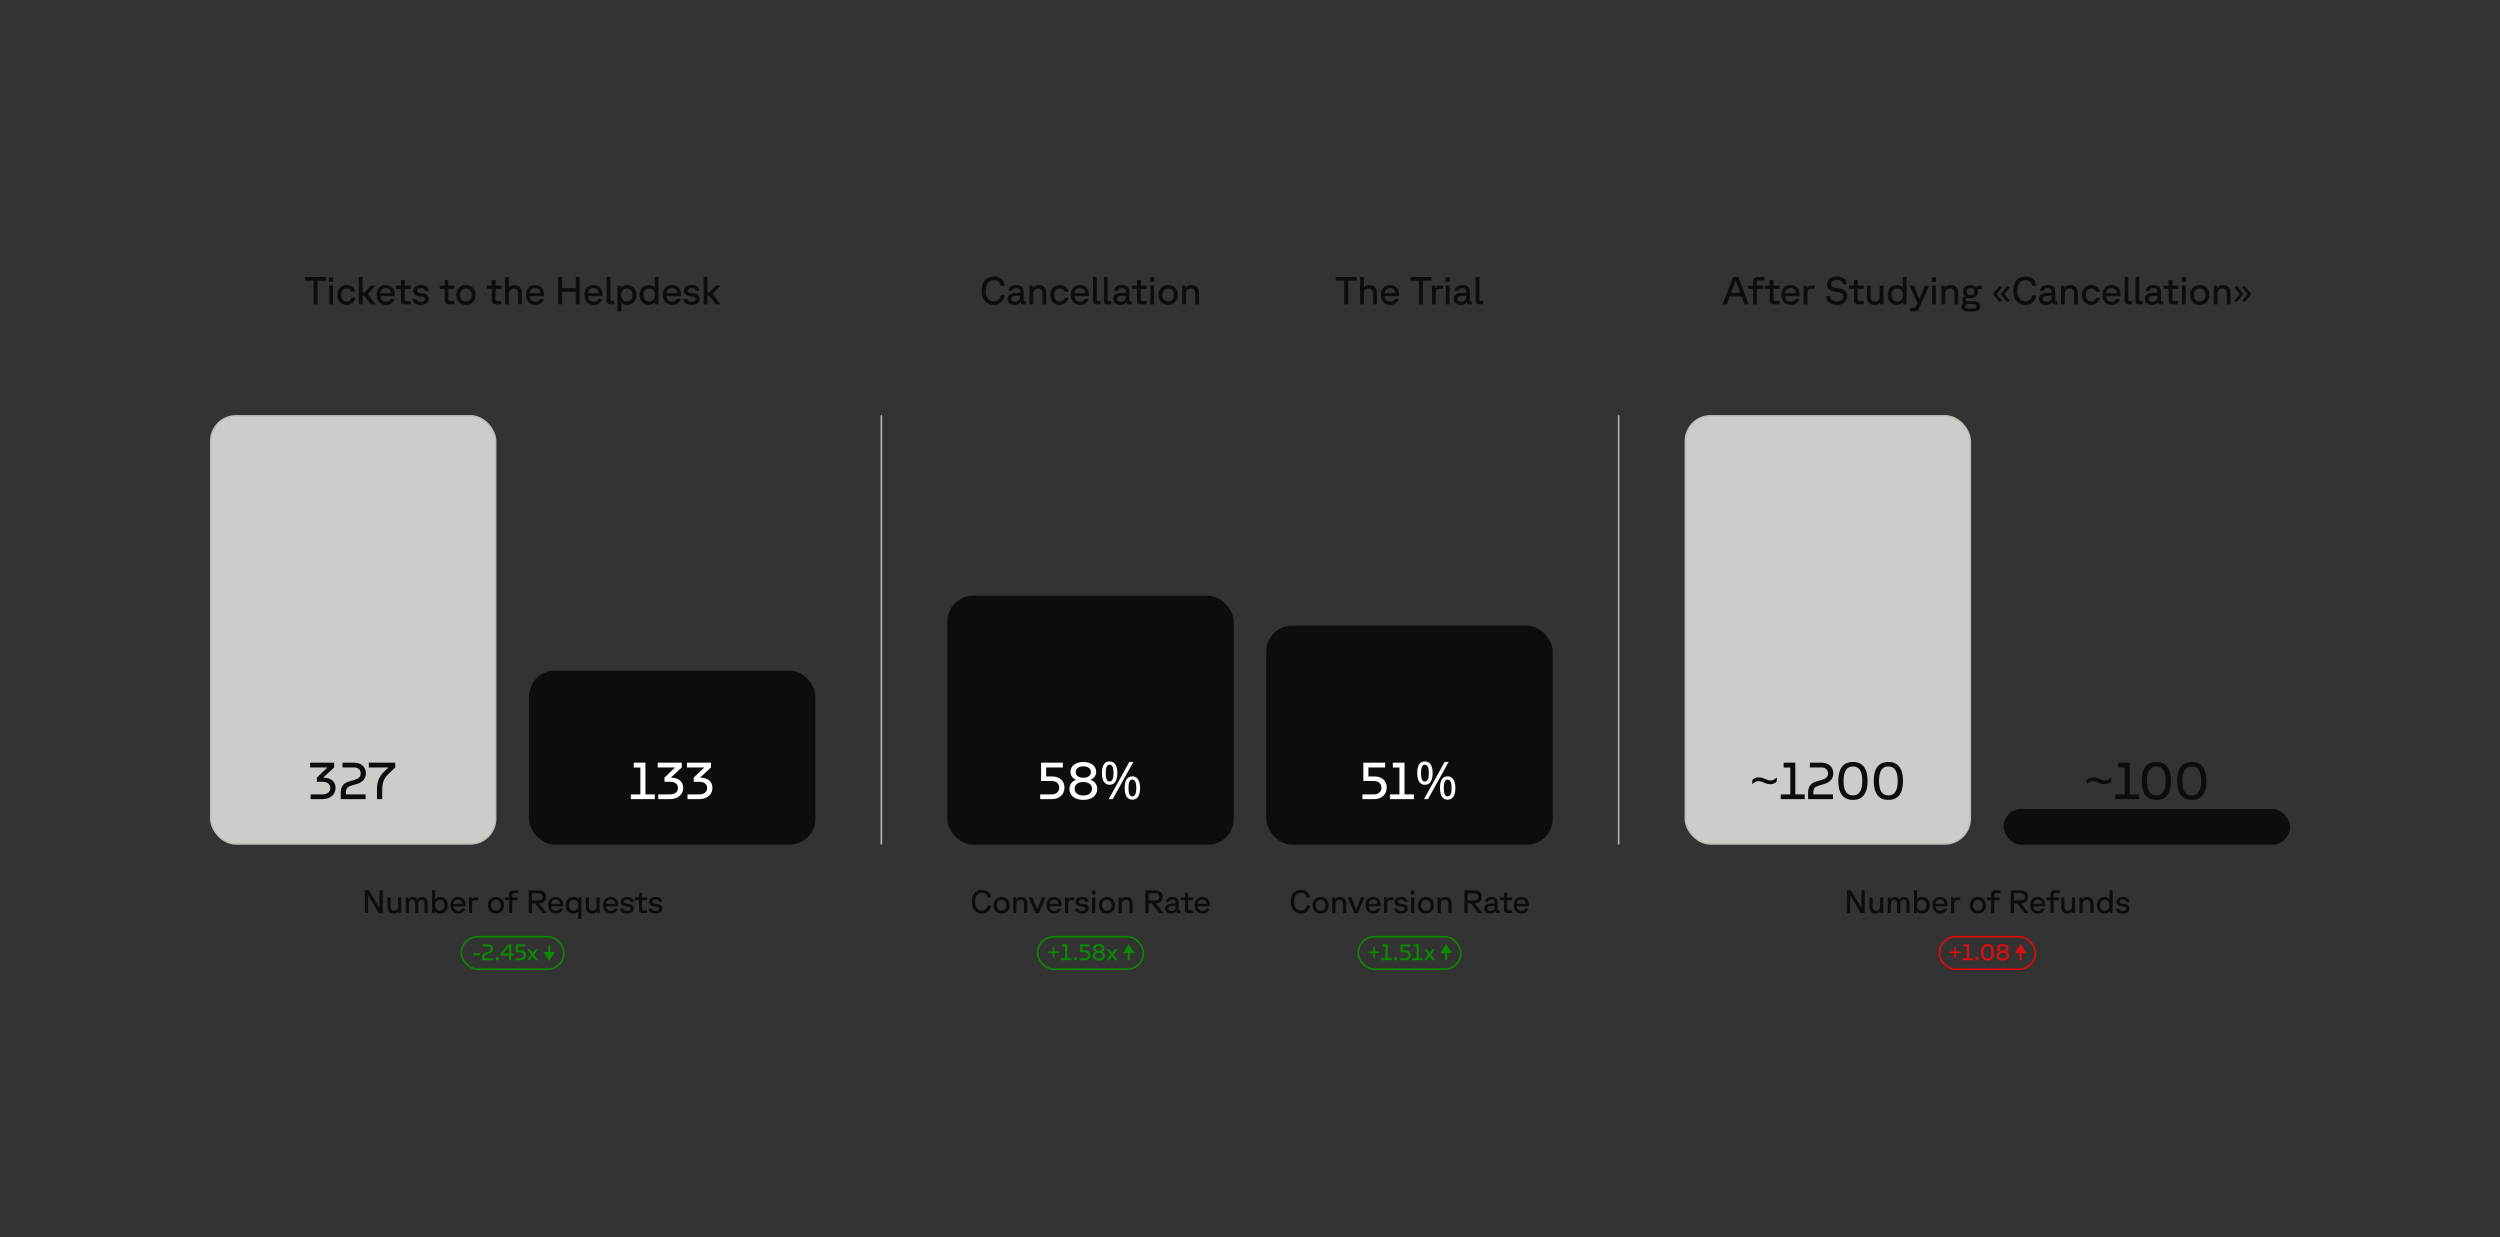 <svg width="1536" height="760" viewBox="0 0 1536 760" fill="none" xmlns="http://www.w3.org/2000/svg">
<rect x="0" y="0" width="1536" height="760" fill="#333333" stroke="none"/>
<g clip-path="url(#clip0_4638_121882)">
<path d="M192.688 187V172.456H187.408V170.2H200.368V172.456H195.088V187H192.688ZM202.272 187V175.456H204.6V187H202.272ZM202.128 173.128V170.368H204.72V173.128H202.128ZM212.928 187.336C209.472 187.336 207.24 184.768 207.24 181.264C207.24 177.664 209.592 175.12 213.072 175.12C216 175.12 217.992 176.824 218.256 179.248H215.88C215.664 178.168 214.704 177.232 213.048 177.232C210.984 177.232 209.64 178.792 209.64 181.216C209.64 183.688 211.008 185.224 213 185.224C214.56 185.224 215.688 184.312 215.928 182.968H218.304C217.992 185.272 216.072 187.336 212.928 187.336ZM227.936 187L224 181.816H222.776V187H220.448V170.2H222.776V179.656H224L227.888 175.456H230.744L226.04 180.688L230.744 187H227.936ZM237.129 187.336C233.673 187.336 231.369 184.912 231.369 181.168C231.369 177.448 233.673 175.12 236.961 175.12C240.393 175.12 242.505 177.352 242.505 180.88C242.505 181.192 242.481 181.504 242.433 181.984H233.673C233.769 184.096 235.065 185.368 237.129 185.368C238.497 185.368 239.457 184.744 239.913 183.712H242.289C241.569 185.944 239.793 187.336 237.129 187.336ZM233.673 180.16H240.153V180.04C240.153 178.264 239.001 176.992 236.961 176.992C235.017 176.992 233.769 178.288 233.673 180.16ZM249.176 187C247.184 187 246.32 186.208 246.32 184.216V177.496H243.296V175.456H246.32V172H248.648V175.456H252.272V177.496H248.648V183.76C248.648 184.6 248.984 184.96 249.872 184.96H252.272V187H249.176ZM258.564 187.336C255.444 187.336 253.596 186.088 253.476 183.712H255.876C255.996 184.864 256.932 185.44 258.612 185.44C260.148 185.44 261.084 184.792 261.084 183.736C261.084 182.872 260.436 182.368 259.236 182.248L257.388 182.056C255.228 181.84 253.86 180.64 253.86 178.72C253.86 176.512 255.708 175.12 258.54 175.12C261.42 175.12 263.196 176.32 263.34 178.672H261.012C260.94 177.568 260.028 177.016 258.516 177.016C257.076 177.016 256.164 177.616 256.164 178.6C256.164 179.44 256.788 179.896 258.132 180.064L260.004 180.28C262.188 180.52 263.436 181.744 263.436 183.64C263.436 185.896 261.54 187.336 258.564 187.336ZM276.042 187C274.05 187 273.186 186.208 273.186 184.216V177.496H270.162V175.456H273.186V172H275.514V175.456H279.138V177.496H275.514V183.76C275.514 184.6 275.85 184.96 276.738 184.96H279.138V187H276.042ZM286.254 187.336C282.75 187.336 280.302 184.888 280.302 181.216C280.302 177.568 282.75 175.12 286.254 175.12C289.782 175.12 292.206 177.568 292.206 181.216C292.206 184.888 289.782 187.336 286.254 187.336ZM282.702 181.216C282.702 183.616 284.142 185.224 286.254 185.224C288.39 185.224 289.806 183.616 289.806 181.216C289.806 178.84 288.39 177.232 286.254 177.232C284.142 177.232 282.702 178.84 282.702 181.216ZM304.994 187C303.002 187 302.138 186.208 302.138 184.216V177.496H299.114V175.456H302.138V172H304.466V175.456H308.09V177.496H304.466V183.76C304.466 184.6 304.802 184.96 305.69 184.96H308.09V187H304.994ZM310.327 187V170.2H312.655V176.584C313.423 175.6 314.647 175.12 316.039 175.12C318.871 175.12 320.647 176.848 320.647 180.04V187H318.319V180.256C318.319 178.192 317.311 177.232 315.607 177.232C313.831 177.232 312.655 178.456 312.655 180.328V187H310.327ZM328.883 187.336C325.427 187.336 323.123 184.912 323.123 181.168C323.123 177.448 325.427 175.12 328.715 175.12C332.147 175.12 334.259 177.352 334.259 180.88C334.259 181.192 334.235 181.504 334.187 181.984H325.427C325.523 184.096 326.819 185.368 328.883 185.368C330.251 185.368 331.211 184.744 331.667 183.712H334.043C333.323 185.944 331.547 187.336 328.883 187.336ZM325.427 180.16H331.907V180.04C331.907 178.264 330.755 176.992 328.715 176.992C326.771 176.992 325.523 178.288 325.427 180.16ZM353.765 187V179.296H345.389V187H342.989V170.2H345.389V177.04H353.765V170.2H356.165V187H353.765ZM364.773 187.336C361.317 187.336 359.013 184.912 359.013 181.168C359.013 177.448 361.317 175.12 364.605 175.12C368.037 175.12 370.149 177.352 370.149 180.88C370.149 181.192 370.125 181.504 370.077 181.984H361.317C361.413 184.096 362.709 185.368 364.773 185.368C366.141 185.368 367.101 184.744 367.557 183.712H369.933C369.213 185.944 367.437 187.336 364.773 187.336ZM361.317 180.16H367.797V180.04C367.797 178.264 366.645 176.992 364.605 176.992C362.661 176.992 361.413 178.288 361.317 180.16ZM375.018 187C373.386 187 372.69 186.376 372.69 184.816V170.2H375.018V184.096C375.018 184.696 375.234 184.96 375.834 184.96H377.298V187H375.018ZM379.411 191.32V175.456H381.475V177.088C382.219 175.84 383.683 175.12 385.483 175.12C388.771 175.12 391.027 177.568 391.027 181.216C391.027 184.888 388.771 187.336 385.483 187.336C383.827 187.336 382.483 186.712 381.739 185.584V191.32H379.411ZM381.691 181.216C381.691 183.616 383.059 185.224 385.147 185.224C387.235 185.224 388.627 183.616 388.627 181.216C388.627 178.84 387.235 177.232 385.147 177.232C383.059 177.232 381.691 178.84 381.691 181.216ZM398.501 187.336C395.213 187.336 392.957 184.888 392.957 181.216C392.957 177.568 395.213 175.12 398.501 175.12C400.181 175.12 401.549 175.744 402.269 176.872V170.2H404.573V187H402.509V185.392C401.741 186.616 400.301 187.336 398.501 187.336ZM395.357 181.216C395.357 183.616 396.773 185.224 398.861 185.224C400.949 185.224 402.317 183.616 402.317 181.216C402.317 178.84 400.949 177.232 398.861 177.232C396.773 177.232 395.357 178.84 395.357 181.216ZM412.985 187.336C409.529 187.336 407.225 184.912 407.225 181.168C407.225 177.448 409.529 175.12 412.817 175.12C416.249 175.12 418.361 177.352 418.361 180.88C418.361 181.192 418.337 181.504 418.289 181.984H409.529C409.625 184.096 410.921 185.368 412.985 185.368C414.353 185.368 415.313 184.744 415.769 183.712H418.145C417.425 185.944 415.649 187.336 412.985 187.336ZM409.529 180.16H416.009V180.04C416.009 178.264 414.857 176.992 412.817 176.992C410.873 176.992 409.625 178.288 409.529 180.16ZM424.933 187.336C421.813 187.336 419.965 186.088 419.845 183.712H422.245C422.365 184.864 423.301 185.44 424.981 185.44C426.517 185.44 427.453 184.792 427.453 183.736C427.453 182.872 426.805 182.368 425.605 182.248L423.757 182.056C421.597 181.84 420.229 180.64 420.229 178.72C420.229 176.512 422.077 175.12 424.909 175.12C427.789 175.12 429.565 176.32 429.709 178.672H427.381C427.309 177.568 426.397 177.016 424.885 177.016C423.445 177.016 422.533 177.616 422.533 178.6C422.533 179.44 423.157 179.896 424.501 180.064L426.373 180.28C428.557 180.52 429.805 181.744 429.805 183.64C429.805 185.896 427.909 187.336 424.933 187.336ZM439.822 187L435.886 181.816H434.662V187H432.334V170.2H434.662V179.656H435.886L439.774 175.456H442.63L437.926 180.688L442.63 187H439.822Z" fill="#0D0D0D"/>
<path d="M610.65 187.336C606.186 187.336 603.114 184.408 603.114 178.624C603.114 172.84 606.066 169.864 610.698 169.864C614.346 169.864 616.842 171.976 617.346 175.576H614.826C614.466 173.368 612.81 172.096 610.698 172.096C607.626 172.096 605.586 174.088 605.586 178.576C605.586 183.016 607.722 185.104 610.65 185.104C612.978 185.104 614.442 183.544 614.826 181.384H617.322C616.746 184.864 614.442 187.336 610.65 187.336ZM623.331 187.336C620.667 187.336 618.987 185.944 618.987 183.736C618.987 181.672 620.379 180.184 623.211 180.016L626.715 179.824V179.176C626.715 177.664 625.971 177.04 624.387 177.04C622.851 177.04 622.083 177.448 621.891 178.672H619.563C619.827 176.296 621.459 175.12 624.555 175.12C627.315 175.12 628.923 176.512 628.923 179.056V184.696C628.923 184.96 629.043 185.08 629.307 185.08H630.291V187H628.419C627.627 187 627.171 186.568 627.171 185.8V185.464C626.499 186.64 625.131 187.336 623.331 187.336ZM621.315 183.664C621.315 184.72 622.179 185.416 623.595 185.416C625.467 185.416 626.715 184.336 626.715 182.368V181.624L623.499 181.864C622.011 181.96 621.315 182.728 621.315 183.664ZM632.505 187V175.456H634.569V176.968C635.265 175.72 636.657 175.12 638.217 175.12C641.049 175.12 642.825 176.848 642.825 180.04V187H640.497V180.256C640.497 178.192 639.489 177.232 637.785 177.232C636.009 177.232 634.833 178.456 634.833 180.328V187H632.505ZM650.989 187.336C647.533 187.336 645.301 184.768 645.301 181.264C645.301 177.664 647.653 175.12 651.133 175.12C654.061 175.12 656.053 176.824 656.317 179.248H653.941C653.725 178.168 652.765 177.232 651.109 177.232C649.045 177.232 647.701 178.792 647.701 181.216C647.701 183.688 649.069 185.224 651.061 185.224C652.621 185.224 653.749 184.312 653.989 182.968H656.365C656.053 185.272 654.133 187.336 650.989 187.336ZM663.641 187.336C660.185 187.336 657.881 184.912 657.881 181.168C657.881 177.448 660.185 175.12 663.473 175.12C666.905 175.12 669.017 177.352 669.017 180.88C669.017 181.192 668.993 181.504 668.945 181.984H660.185C660.281 184.096 661.577 185.368 663.641 185.368C665.009 185.368 665.969 184.744 666.425 183.712H668.801C668.081 185.944 666.305 187.336 663.641 187.336ZM660.185 180.16H666.665V180.04C666.665 178.264 665.513 176.992 663.473 176.992C661.529 176.992 660.281 178.288 660.185 180.16ZM673.886 187C672.254 187 671.558 186.376 671.558 184.816V170.2H673.886V184.096C673.886 184.696 674.102 184.96 674.702 184.96H676.166V187H673.886ZM680.537 187C678.905 187 678.209 186.376 678.209 184.816V170.2H680.537V184.096C680.537 184.696 680.753 184.96 681.353 184.96H682.817V187H680.537ZM688.313 187.336C685.649 187.336 683.969 185.944 683.969 183.736C683.969 181.672 685.361 180.184 688.193 180.016L691.697 179.824V179.176C691.697 177.664 690.953 177.04 689.369 177.04C687.833 177.04 687.065 177.448 686.873 178.672H684.545C684.809 176.296 686.441 175.12 689.537 175.12C692.297 175.12 693.905 176.512 693.905 179.056V184.696C693.905 184.96 694.025 185.08 694.289 185.08H695.273V187H693.401C692.609 187 692.153 186.568 692.153 185.8V185.464C691.481 186.64 690.113 187.336 688.313 187.336ZM686.297 183.664C686.297 184.72 687.161 185.416 688.577 185.416C690.449 185.416 691.697 184.336 691.697 182.368V181.624L688.481 181.864C686.993 181.96 686.297 182.728 686.297 183.664ZM701.452 187C699.46 187 698.596 186.208 698.596 184.216V177.496H695.572V175.456H698.596V172H700.924V175.456H704.548V177.496H700.924V183.76C700.924 184.6 701.26 184.96 702.148 184.96H704.548V187H701.452ZM706.786 187V175.456H709.114V187H706.786ZM706.642 173.128V170.368H709.234V173.128H706.642ZM717.706 187.336C714.202 187.336 711.754 184.888 711.754 181.216C711.754 177.568 714.202 175.12 717.706 175.12C721.234 175.12 723.658 177.568 723.658 181.216C723.658 184.888 721.234 187.336 717.706 187.336ZM714.154 181.216C714.154 183.616 715.594 185.224 717.706 185.224C719.842 185.224 721.258 183.616 721.258 181.216C721.258 178.84 719.842 177.232 717.706 177.232C715.594 177.232 714.154 178.84 714.154 181.216ZM726.322 187V175.456H728.386V176.968C729.082 175.72 730.474 175.12 732.034 175.12C734.866 175.12 736.642 176.848 736.642 180.04V187H734.314V180.256C734.314 178.192 733.306 177.232 731.602 177.232C729.826 177.232 728.65 178.456 728.65 180.328V187H726.322Z" fill="#0D0D0D"/>
<path d="M825.926 187V172.456H820.646V170.2H833.606V172.456H828.326V187H825.926ZM835.627 187V170.2H837.955V176.584C838.723 175.6 839.947 175.12 841.339 175.12C844.171 175.12 845.947 176.848 845.947 180.04V187H843.619V180.256C843.619 178.192 842.611 177.232 840.907 177.232C839.131 177.232 837.955 178.456 837.955 180.328V187H835.627ZM854.183 187.336C850.727 187.336 848.423 184.912 848.423 181.168C848.423 177.448 850.727 175.12 854.015 175.12C857.447 175.12 859.559 177.352 859.559 180.88C859.559 181.192 859.535 181.504 859.487 181.984H850.727C850.823 184.096 852.119 185.368 854.183 185.368C855.551 185.368 856.511 184.744 856.967 183.712H859.343C858.623 185.944 856.847 187.336 854.183 187.336ZM850.727 180.16H857.207V180.04C857.207 178.264 856.055 176.992 854.015 176.992C852.071 176.992 850.823 178.288 850.727 180.16ZM871.841 187V172.456H866.561V170.2H879.521V172.456H874.241V187H871.841ZM879.784 187V175.456H881.848V177.328C882.136 176.176 883 175.456 884.368 175.456H886.576V177.496H884.152C882.712 177.496 882.112 178.312 882.112 179.872V187H879.784ZM888.31 187V175.456H890.638V187H888.31ZM888.166 173.128V170.368H890.758V173.128H888.166ZM897.476 187.336C894.812 187.336 893.132 185.944 893.132 183.736C893.132 181.672 894.524 180.184 897.356 180.016L900.86 179.824V179.176C900.86 177.664 900.116 177.04 898.532 177.04C896.996 177.04 896.228 177.448 896.036 178.672H893.708C893.972 176.296 895.604 175.12 898.7 175.12C901.46 175.12 903.068 176.512 903.068 179.056V184.696C903.068 184.96 903.188 185.08 903.452 185.08H904.436V187H902.564C901.772 187 901.316 186.568 901.316 185.8V185.464C900.644 186.64 899.276 187.336 897.476 187.336ZM895.46 183.664C895.46 184.72 896.324 185.416 897.74 185.416C899.612 185.416 900.86 184.336 900.86 182.368V181.624L897.644 181.864C896.156 181.96 895.46 182.728 895.46 183.664ZM908.978 187C907.346 187 906.65 186.376 906.65 184.816V170.2H908.978V184.096C908.978 184.696 909.194 184.96 909.794 184.96H911.258V187H908.978Z" fill="#0D0D0D"/>
<path d="M1058.37 187L1064.78 170.2H1068.02L1074.43 187H1071.79L1069.99 182.104H1062.79L1060.99 187H1058.37ZM1063.58 179.92H1069.2L1066.39 172.288L1063.58 179.92ZM1077.09 173.344C1077.09 171.328 1078.27 170.2 1080.26 170.2H1084V172.24H1080.74C1079.9 172.24 1079.4 172.672 1079.4 173.584V175.456H1083.28V177.496H1079.4V187H1077.09V177.496H1074.04V175.456H1077.09V173.344ZM1090.18 187C1088.19 187 1087.33 186.208 1087.33 184.216V177.496H1084.3V175.456H1087.33V172H1089.65V175.456H1093.28V177.496H1089.65V183.76C1089.65 184.6 1089.99 184.96 1090.88 184.96H1093.28V187H1090.18ZM1100.25 187.336C1096.79 187.336 1094.49 184.912 1094.49 181.168C1094.49 177.448 1096.79 175.12 1100.08 175.12C1103.51 175.12 1105.63 177.352 1105.63 180.88C1105.63 181.192 1105.6 181.504 1105.55 181.984H1096.79C1096.89 184.096 1098.19 185.368 1100.25 185.368C1101.62 185.368 1102.58 184.744 1103.03 183.712H1105.41C1104.69 185.944 1102.91 187.336 1100.25 187.336ZM1096.79 180.16H1103.27V180.04C1103.27 178.264 1102.12 176.992 1100.08 176.992C1098.14 176.992 1096.89 178.288 1096.79 180.16ZM1108.19 187V175.456H1110.25V177.328C1110.54 176.176 1111.41 175.456 1112.77 175.456H1114.98V177.496H1112.56C1111.12 177.496 1110.52 178.312 1110.52 179.872V187H1108.19ZM1128.68 187.336C1124.53 187.336 1122.03 185.248 1122.01 181.864H1124.48C1124.51 183.904 1126.09 185.2 1128.68 185.2C1130.99 185.2 1132.45 184 1132.45 182.176C1132.45 180.712 1131.51 179.824 1129.59 179.56L1127.39 179.248C1124.17 178.816 1122.56 177.232 1122.56 174.712C1122.56 171.76 1124.94 169.864 1128.56 169.864C1132.33 169.864 1134.63 171.688 1134.71 174.616H1132.23C1132.16 172.984 1130.77 171.976 1128.56 171.976C1126.45 171.976 1125.06 172.984 1125.06 174.568C1125.06 175.936 1126.04 176.704 1128.11 176.992L1130.19 177.28C1133.31 177.712 1134.95 179.32 1134.95 182.032C1134.95 185.248 1132.57 187.336 1128.68 187.336ZM1141.93 187C1139.94 187 1139.07 186.208 1139.07 184.216V177.496H1136.05V175.456H1139.07V172H1141.4V175.456H1145.02V177.496H1141.4V183.76C1141.4 184.6 1141.74 184.96 1142.62 184.96H1145.02V187H1141.93ZM1151.56 187.336C1148.75 187.336 1147.02 185.608 1147.02 182.416V175.456H1149.35V182.2C1149.35 184.264 1150.31 185.224 1151.99 185.224C1153.74 185.224 1154.87 183.976 1154.87 182.128V175.456H1157.2V187H1155.13V185.68C1154.36 186.808 1153.04 187.336 1151.56 187.336ZM1165.32 187.336C1162.03 187.336 1159.78 184.888 1159.78 181.216C1159.78 177.568 1162.03 175.12 1165.32 175.12C1167 175.12 1168.37 175.744 1169.09 176.872V170.2H1171.39V187H1169.33V185.392C1168.56 186.616 1167.12 187.336 1165.32 187.336ZM1162.18 181.216C1162.18 183.616 1163.59 185.224 1165.68 185.224C1167.77 185.224 1169.14 183.616 1169.14 181.216C1169.14 178.84 1167.77 177.232 1165.68 177.232C1163.59 177.232 1162.18 178.84 1162.18 181.216ZM1173.57 191.32V189.232H1175.63C1176.42 189.232 1176.78 188.992 1177.05 188.392L1178.05 186.208L1173.21 175.456H1175.87L1179.28 183.592L1182.69 175.456H1185.3L1178.97 189.544C1178.44 190.744 1177.77 191.32 1176.16 191.32H1173.57ZM1187.09 187V175.456H1189.42V187H1187.09ZM1186.94 173.128V170.368H1189.54V173.128H1186.94ZM1192.8 187V175.456H1194.87V176.968C1195.56 175.72 1196.95 175.12 1198.51 175.12C1201.35 175.12 1203.12 176.848 1203.12 180.04V187H1200.79V180.256C1200.79 178.192 1199.79 177.232 1198.08 177.232C1196.31 177.232 1195.13 178.456 1195.13 180.328V187H1192.8ZM1208.86 191.32C1206.29 191.32 1205.14 190.12 1205.14 188.44C1205.14 187.456 1205.67 186.568 1206.65 186.088C1206.01 185.656 1205.6 184.96 1205.6 184.216C1205.6 183.184 1206.25 182.344 1207.59 182.008C1206.51 181.288 1206.05 180.16 1206.05 179.08C1206.05 176.824 1207.78 175.12 1210.66 175.12C1212.51 175.12 1214 176.056 1214.48 177.256V176.896C1214.48 175.744 1215.1 175.456 1215.92 175.456H1217.62V177.496H1215.77C1215.41 177.496 1215.27 177.64 1215.27 178V179.224C1215.27 181.624 1213.4 183.184 1210.78 183.184H1208.79C1208.12 183.184 1207.66 183.496 1207.66 184.12C1207.66 184.744 1208.19 185.056 1208.79 185.056H1212.99C1215.2 185.056 1216.61 186.112 1216.61 188.008C1216.61 189.904 1215.49 191.32 1212.85 191.32H1208.86ZM1207.37 188.224C1207.37 188.968 1207.85 189.544 1209.13 189.544H1212.7C1213.61 189.544 1214.38 189.112 1214.38 188.08C1214.38 187.288 1213.76 186.832 1212.82 186.832H1209.2C1207.9 186.832 1207.37 187.48 1207.37 188.224ZM1208.29 179.152C1208.29 180.496 1209.17 181.36 1210.66 181.36C1212.17 181.36 1213.04 180.496 1213.04 179.152C1213.04 177.808 1212.15 176.944 1210.66 176.944C1209.15 176.944 1208.29 177.808 1208.29 179.152ZM1224.52 180.52L1228.55 175.696L1230.06 176.56L1226.7 180.664L1230.06 184.768L1228.55 185.656L1224.52 180.832V180.52ZM1229.27 180.52L1233.35 175.696L1234.84 176.56L1231.48 180.664L1234.84 184.768L1233.35 185.656L1229.27 180.832V180.52ZM1244.46 187.336C1240 187.336 1236.92 184.408 1236.92 178.624C1236.92 172.84 1239.88 169.864 1244.51 169.864C1248.16 169.864 1250.65 171.976 1251.16 175.576H1248.64C1248.28 173.368 1246.62 172.096 1244.51 172.096C1241.44 172.096 1239.4 174.088 1239.4 178.576C1239.4 183.016 1241.53 185.104 1244.46 185.104C1246.79 185.104 1248.25 183.544 1248.64 181.384H1251.13C1250.56 184.864 1248.25 187.336 1244.46 187.336ZM1257.14 187.336C1254.48 187.336 1252.8 185.944 1252.8 183.736C1252.8 181.672 1254.19 180.184 1257.02 180.016L1260.52 179.824V179.176C1260.52 177.664 1259.78 177.04 1258.2 177.04C1256.66 177.04 1255.89 177.448 1255.7 178.672H1253.37C1253.64 176.296 1255.27 175.12 1258.36 175.12C1261.12 175.12 1262.73 176.512 1262.73 179.056V184.696C1262.73 184.96 1262.85 185.08 1263.12 185.08H1264.1V187H1262.23C1261.44 187 1260.98 186.568 1260.98 185.8V185.464C1260.31 186.64 1258.94 187.336 1257.14 187.336ZM1255.12 183.664C1255.12 184.72 1255.99 185.416 1257.4 185.416C1259.28 185.416 1260.52 184.336 1260.52 182.368V181.624L1257.31 181.864C1255.82 181.96 1255.12 182.728 1255.12 183.664ZM1266.31 187V175.456H1268.38V176.968C1269.07 175.72 1270.47 175.12 1272.03 175.12C1274.86 175.12 1276.63 176.848 1276.63 180.04V187H1274.31V180.256C1274.31 178.192 1273.3 177.232 1271.59 177.232C1269.82 177.232 1268.64 178.456 1268.64 180.328V187H1266.31ZM1284.8 187.336C1281.34 187.336 1279.11 184.768 1279.11 181.264C1279.11 177.664 1281.46 175.12 1284.94 175.12C1287.87 175.12 1289.86 176.824 1290.13 179.248H1287.75C1287.53 178.168 1286.57 177.232 1284.92 177.232C1282.85 177.232 1281.51 178.792 1281.51 181.216C1281.51 183.688 1282.88 185.224 1284.87 185.224C1286.43 185.224 1287.56 184.312 1287.8 182.968H1290.17C1289.86 185.272 1287.94 187.336 1284.8 187.336ZM1297.45 187.336C1293.99 187.336 1291.69 184.912 1291.69 181.168C1291.69 177.448 1293.99 175.12 1297.28 175.12C1300.71 175.12 1302.83 177.352 1302.83 180.88C1302.83 181.192 1302.8 181.504 1302.75 181.984H1293.99C1294.09 184.096 1295.39 185.368 1297.45 185.368C1298.82 185.368 1299.78 184.744 1300.23 183.712H1302.61C1301.89 185.944 1300.11 187.336 1297.45 187.336ZM1293.99 180.16H1300.47V180.04C1300.47 178.264 1299.32 176.992 1297.28 176.992C1295.34 176.992 1294.09 178.288 1293.99 180.16ZM1307.7 187C1306.06 187 1305.37 186.376 1305.37 184.816V170.2H1307.7V184.096C1307.7 184.696 1307.91 184.96 1308.51 184.96H1309.98V187H1307.7ZM1314.35 187C1312.71 187 1312.02 186.376 1312.02 184.816V170.2H1314.35V184.096C1314.35 184.696 1314.56 184.96 1315.16 184.96H1316.63V187H1314.35ZM1322.12 187.336C1319.46 187.336 1317.78 185.944 1317.78 183.736C1317.78 181.672 1319.17 180.184 1322 180.016L1325.51 179.824V179.176C1325.51 177.664 1324.76 177.04 1323.18 177.04C1321.64 177.04 1320.87 177.448 1320.68 178.672H1318.35C1318.62 176.296 1320.25 175.12 1323.35 175.12C1326.11 175.12 1327.71 176.512 1327.71 179.056V184.696C1327.71 184.96 1327.83 185.08 1328.1 185.08H1329.08V187H1327.21C1326.42 187 1325.96 186.568 1325.96 185.8V185.464C1325.29 186.64 1323.92 187.336 1322.12 187.336ZM1320.11 183.664C1320.11 184.72 1320.97 185.416 1322.39 185.416C1324.26 185.416 1325.51 184.336 1325.51 182.368V181.624L1322.29 181.864C1320.8 181.96 1320.11 182.728 1320.11 183.664ZM1335.26 187C1333.27 187 1332.41 186.208 1332.41 184.216V177.496H1329.38V175.456H1332.41V172H1334.73V175.456H1338.36V177.496H1334.73V183.76C1334.73 184.6 1335.07 184.96 1335.96 184.96H1338.36V187H1335.26ZM1340.6 187V175.456H1342.92V187H1340.6ZM1340.45 173.128V170.368H1343.04V173.128H1340.45ZM1351.52 187.336C1348.01 187.336 1345.56 184.888 1345.56 181.216C1345.56 177.568 1348.01 175.12 1351.52 175.12C1355.04 175.12 1357.47 177.568 1357.47 181.216C1357.47 184.888 1355.04 187.336 1351.52 187.336ZM1347.96 181.216C1347.96 183.616 1349.4 185.224 1351.52 185.224C1353.65 185.224 1355.07 183.616 1355.07 181.216C1355.07 178.84 1353.65 177.232 1351.52 177.232C1349.4 177.232 1347.96 178.84 1347.96 181.216ZM1360.13 187V175.456H1362.19V176.968C1362.89 175.72 1364.28 175.12 1365.84 175.12C1368.67 175.12 1370.45 176.848 1370.45 180.04V187H1368.12V180.256C1368.12 178.192 1367.11 177.232 1365.41 177.232C1363.63 177.232 1362.46 178.456 1362.46 180.328V187H1360.13ZM1383.1 180.832L1379.02 185.656L1377.54 184.768L1380.9 180.664L1377.54 176.56L1379.02 175.696L1383.1 180.52V180.832ZM1378.33 180.832L1374.27 185.656L1372.78 184.768L1376.14 180.664L1372.78 176.56L1374.27 175.696L1378.33 180.52V180.832Z" fill="#0D0D0D"/>
<rect x="129.5" y="255.5" width="175" height="263" rx="15.5" fill="#CECCC9"/>
<rect x="129.5" y="255.5" width="175" height="263" rx="15.5" stroke="#BFBDBA"/>
<path d="M190.844 491V488.088H197.884C201.084 488.088 202.94 486.584 202.94 484.088C202.94 481.784 201.148 480.344 198.044 480.344H194.684V477.752L201.18 471.512H190.524V468.6H205.276V471.512L198.524 477.816H198.94C203.356 477.816 206.172 480.312 206.172 484.056C206.172 488.248 202.844 491 197.884 491H190.844ZM209.34 487.064C209.34 482.936 211.26 481.016 214.844 479.992L217.98 479.096C220.444 478.392 221.596 477.208 221.596 475.192C221.596 472.984 220.028 471.512 217.628 471.512H210.428V468.6H217.628C221.884 468.6 224.828 471.192 224.828 475.192C224.828 478.424 222.652 480.632 219.516 481.592L215.676 482.744C213.468 483.416 212.572 484.504 212.572 486.52V488.088H224.636V491H209.34V487.064ZM231.596 485.848C231.596 480.824 232.396 477.528 236.204 473.88L238.668 471.512H226.604V468.6H242.86V471.512L238.924 475.224C235.916 478.136 234.828 480.6 234.828 485.688V491H231.596V485.848Z" fill="#0D0D0D"/>
<rect x="325" y="412" width="176" height="107" rx="16" fill="#0D0D0D"/>
<path d="M387.588 491V488.088H393.444V471.576H389.38V468.6H396.548V488.088H402.308V491H387.588ZM404.43 491V488.088H411.47C414.67 488.088 416.526 486.584 416.526 484.088C416.526 481.784 414.734 480.344 411.63 480.344H408.27V477.752L414.766 471.512H404.11V468.6H418.862V471.512L412.11 477.816H412.526C416.942 477.816 419.758 480.312 419.758 484.056C419.758 488.248 416.43 491 411.47 491H404.43ZM422.392 491V488.088H429.432C432.632 488.088 434.488 486.584 434.488 484.088C434.488 481.784 432.696 480.344 429.592 480.344H426.232V477.752L432.728 471.512H422.072V468.6H436.824V471.512L430.072 477.816H430.488C434.904 477.816 437.72 480.312 437.72 484.056C437.72 488.248 434.392 491 429.432 491H422.392Z" fill="white"/>
<path d="M224.193 561V547H226.633L233.173 557.9V547H235.173V561H232.733L226.193 550.08V561H224.193ZM241.844 561.28C239.504 561.28 238.064 559.84 238.064 557.18V551.38H240.004V557C240.004 558.72 240.804 559.52 242.204 559.52C243.664 559.52 244.604 558.48 244.604 556.94V551.38H246.544V561H244.824V559.9C244.184 560.84 243.084 561.28 241.844 561.28ZM249.315 561V551.38H251.035V552.56C251.595 551.56 252.475 551.1 253.655 551.1C254.975 551.1 255.955 551.74 256.415 552.82C257.035 551.66 258.035 551.1 259.295 551.1C261.515 551.1 262.735 552.44 262.735 554.84V561H260.815V554.94C260.815 553.6 260.175 552.86 258.955 552.86C257.815 552.86 256.995 553.74 256.995 555V561H255.055V554.94C255.055 553.6 254.415 552.86 253.235 552.86C252.075 552.86 251.255 553.74 251.255 555V561H249.315ZM270.503 561.28C269.003 561.28 267.783 560.68 267.163 559.62V561H265.443V547H267.383V552.54C268.003 551.62 269.123 551.1 270.503 551.1C273.243 551.1 275.123 553.14 275.123 556.18C275.123 559.24 273.243 561.28 270.503 561.28ZM267.343 556.18C267.343 558.18 268.483 559.52 270.223 559.52C271.963 559.52 273.123 558.18 273.123 556.18C273.123 554.2 271.963 552.86 270.223 552.86C268.483 552.86 267.343 554.2 267.343 556.18ZM281.551 561.28C278.671 561.28 276.751 559.26 276.751 556.14C276.751 553.04 278.671 551.1 281.411 551.1C284.271 551.1 286.031 552.96 286.031 555.9C286.031 556.16 286.011 556.42 285.971 556.82H278.671C278.751 558.58 279.831 559.64 281.551 559.64C282.691 559.64 283.491 559.12 283.871 558.26H285.851C285.251 560.12 283.771 561.28 281.551 561.28ZM278.671 555.3H284.071V555.2C284.071 553.72 283.111 552.66 281.411 552.66C279.791 552.66 278.751 553.74 278.671 555.3ZM288.168 561V551.38H289.888V552.94C290.128 551.98 290.848 551.38 291.988 551.38H293.828V553.08H291.808C290.608 553.08 290.108 553.76 290.108 555.06V561H288.168ZM304.685 561.28C301.765 561.28 299.725 559.24 299.725 556.18C299.725 553.14 301.765 551.1 304.685 551.1C307.625 551.1 309.645 553.14 309.645 556.18C309.645 559.24 307.625 561.28 304.685 561.28ZM301.725 556.18C301.725 558.18 302.925 559.52 304.685 559.52C306.465 559.52 307.645 558.18 307.645 556.18C307.645 554.2 306.465 552.86 304.685 552.86C302.925 552.86 301.725 554.2 301.725 556.18ZM312.791 549.62C312.791 547.94 313.771 547 315.431 547H318.551V548.7H315.831C315.131 548.7 314.711 549.06 314.711 549.82V551.38H317.951V553.08H314.711V561H312.791V553.08H310.251V551.38H312.791V549.62ZM324.85 561V547H330.85C333.77 547 335.49 548.52 335.49 551.02C335.49 553.42 333.93 554.92 331.27 555.06L335.89 561H333.39L328.79 555.04H326.85V561H324.85ZM326.85 553.22H330.85C332.51 553.22 333.45 552.42 333.45 551.02C333.45 549.66 332.51 548.88 330.85 548.88H326.85V553.22ZM341.577 561.28C338.697 561.28 336.777 559.26 336.777 556.14C336.777 553.04 338.697 551.1 341.437 551.1C344.297 551.1 346.057 552.96 346.057 555.9C346.057 556.16 346.037 556.42 345.997 556.82H338.697C338.777 558.58 339.857 559.64 341.577 559.64C342.717 559.64 343.517 559.12 343.897 558.26H345.877C345.277 560.12 343.797 561.28 341.577 561.28ZM338.697 555.3H344.097V555.2C344.097 553.72 343.137 552.66 341.437 552.66C339.817 552.66 338.777 553.74 338.697 555.3ZM355.314 564.6V559.8C354.714 560.76 353.574 561.28 352.174 561.28C349.434 561.28 347.554 559.24 347.554 556.18C347.554 553.14 349.434 551.1 352.174 551.1C353.674 551.1 354.874 551.7 355.514 552.72V551.38H357.234V564.6H355.314ZM349.554 556.18C349.554 558.18 350.734 559.52 352.474 559.52C354.214 559.52 355.354 558.18 355.354 556.18C355.354 554.2 354.214 552.86 352.474 552.86C350.734 552.86 349.554 554.2 349.554 556.18ZM363.702 561.28C361.362 561.28 359.922 559.84 359.922 557.18V551.38H361.862V557C361.862 558.72 362.662 559.52 364.062 559.52C365.522 559.52 366.462 558.48 366.462 556.94V551.38H368.402V561H366.682V559.9C366.042 560.84 364.942 561.28 363.702 561.28ZM375.352 561.28C372.472 561.28 370.552 559.26 370.552 556.14C370.552 553.04 372.472 551.1 375.212 551.1C378.072 551.1 379.832 552.96 379.832 555.9C379.832 556.16 379.812 556.42 379.772 556.82H372.472C372.552 558.58 373.632 559.64 375.352 559.64C376.492 559.64 377.292 559.12 377.672 558.26H379.652C379.052 560.12 377.572 561.28 375.352 561.28ZM372.472 555.3H377.872V555.2C377.872 553.72 376.912 552.66 375.212 552.66C373.592 552.66 372.552 553.74 372.472 555.3ZM385.309 561.28C382.709 561.28 381.169 560.24 381.069 558.26H383.069C383.169 559.22 383.949 559.7 385.349 559.7C386.629 559.7 387.409 559.16 387.409 558.28C387.409 557.56 386.869 557.14 385.869 557.04L384.329 556.88C382.529 556.7 381.389 555.7 381.389 554.1C381.389 552.26 382.929 551.1 385.289 551.1C387.689 551.1 389.169 552.1 389.289 554.06H387.349C387.289 553.14 386.529 552.68 385.269 552.68C384.069 552.68 383.309 553.18 383.309 554C383.309 554.7 383.829 555.08 384.949 555.22L386.509 555.4C388.329 555.6 389.369 556.62 389.369 558.2C389.369 560.08 387.789 561.28 385.309 561.28ZM394.976 561C393.316 561 392.596 560.34 392.596 558.68V553.08H390.076V551.38H392.596V548.5H394.536V551.38H397.556V553.08H394.536V558.3C394.536 559 394.816 559.3 395.556 559.3H397.556V561H394.976ZM402.8 561.28C400.2 561.28 398.66 560.24 398.56 558.26H400.56C400.66 559.22 401.44 559.7 402.84 559.7C404.12 559.7 404.9 559.16 404.9 558.28C404.9 557.56 404.36 557.14 403.36 557.04L401.82 556.88C400.02 556.7 398.88 555.7 398.88 554.1C398.88 552.26 400.42 551.1 402.78 551.1C405.18 551.1 406.66 552.1 406.78 554.06H404.84C404.78 553.14 404.02 552.68 402.76 552.68C401.56 552.68 400.8 553.18 400.8 554C400.8 554.7 401.32 555.08 402.44 555.22L404 555.4C405.82 555.6 406.86 556.62 406.86 558.2C406.86 560.08 405.28 561.28 402.8 561.28Z" fill="#0D0D0D"/>
<rect x="283.5" y="575.5" width="63" height="20" rx="10" stroke="#0B8900"/>
<path d="M290.618 587.004V585.702H294.874V587.004H290.618ZM296.179 588.278C296.179 586.472 297.019 585.632 298.587 585.184L299.959 584.792C301.037 584.484 301.541 583.966 301.541 583.084C301.541 582.118 300.855 581.474 299.805 581.474H296.655V580.2H299.805C301.667 580.2 302.955 581.334 302.955 583.084C302.955 584.498 302.003 585.464 300.631 585.884L298.951 586.388C297.985 586.682 297.593 587.158 297.593 588.04V588.726H302.871V590H296.179V588.278ZM304.707 590V588.082H306.387V590H304.707ZM312.798 590V587.088H307.548V585.856L312.266 580.2H314.156V585.856H315.766V587.088H314.156V590H312.798ZM309.06 585.856H312.798V581.376L309.06 585.856ZM316.661 590V588.726H319.741C320.945 588.726 321.771 587.998 321.771 586.92C321.771 585.856 321.015 585.128 319.741 585.128H316.899V580.2H322.751V581.474H318.257V583.896H319.895C321.883 583.896 323.185 585.086 323.185 586.864C323.185 588.726 321.813 590 319.741 590H316.661ZM323.8 590L326.418 586.528L323.94 583.266H325.592L327.3 585.59L328.994 583.266H330.646L328.168 586.528L330.786 590H329.134L327.3 587.536L325.452 590H323.8Z" fill="#0B8900"/>
<path fill-rule="evenodd" clip-rule="evenodd" d="M341 584.875L337.5 590.5L334 584.875H336.894V580.5H338.106V584.875H341Z" fill="#0B8900"/>
<rect x="541" y="255" width="1" height="264" rx="0.5" fill="#B5B2B0"/>
<rect x="582" y="366" width="176" height="153" rx="16" fill="#0D0D0D"/>
<path d="M639.1 491V488.088H646.14C648.892 488.088 650.78 486.424 650.78 483.96C650.78 481.528 649.052 479.864 646.14 479.864H639.644V468.6H653.02V471.512H642.748V477.048H646.492C651.036 477.048 654.012 479.768 654.012 483.832C654.012 488.088 650.876 491 646.14 491H639.1ZM665.575 491.448C660.167 491.448 657.063 488.632 657.063 484.664C657.063 482.072 658.695 479.896 661.191 479.096C658.951 478.328 657.703 476.344 657.703 474.2C657.703 470.648 660.807 468.152 665.575 468.152C670.375 468.152 673.479 470.648 673.479 474.2C673.479 476.344 672.231 478.328 669.991 479.096C672.487 479.896 674.119 482.072 674.119 484.664C674.119 488.632 671.015 491.448 665.575 491.448ZM660.263 484.568C660.263 487 662.151 488.76 665.575 488.76C669.031 488.76 670.919 487 670.919 484.568C670.919 482.104 668.903 480.472 665.575 480.472C662.279 480.472 660.263 482.104 660.263 484.568ZM660.903 474.392C660.903 476.472 662.695 477.848 665.575 477.848C668.455 477.848 670.279 476.472 670.279 474.392C670.279 472.312 668.551 470.84 665.575 470.84C662.631 470.84 660.903 472.312 660.903 474.392ZM681.694 467.832C683.272 467.832 684.467 468.461 685.278 469.72C686.088 470.957 686.494 472.707 686.494 474.968C686.494 477.229 686.099 479 685.31 480.28C684.542 481.539 683.336 482.168 681.694 482.168C680.691 482.168 679.838 481.88 679.134 481.304C678.43 480.728 677.896 479.907 677.534 478.84C677.192 477.752 677.022 476.461 677.022 474.968C677.022 472.707 677.395 470.957 678.142 469.72C678.888 468.461 680.072 467.832 681.694 467.832ZM681.694 469.816C680.883 469.816 680.286 470.253 679.902 471.128C679.539 471.981 679.358 473.261 679.358 474.968C679.358 476.675 679.539 477.965 679.902 478.84C680.286 479.715 680.883 480.152 681.694 480.152C682.526 480.152 683.144 479.725 683.55 478.872C683.955 477.997 684.158 476.696 684.158 474.968C684.158 473.261 683.955 471.981 683.55 471.128C683.144 470.253 682.526 469.816 681.694 469.816ZM696.318 468.152L683.646 491H681.182L693.854 468.152H696.318ZM695.678 476.984C696.723 476.984 697.598 477.272 698.302 477.848C699.006 478.403 699.539 479.213 699.902 480.28C700.286 481.325 700.478 482.605 700.478 484.12C700.478 486.381 700.083 488.152 699.294 489.432C698.526 490.691 697.32 491.32 695.678 491.32C694.675 491.32 693.822 491.032 693.118 490.456C692.414 489.88 691.88 489.059 691.518 487.992C691.176 486.904 691.006 485.613 691.006 484.12C691.006 481.859 691.379 480.109 692.126 478.872C692.872 477.613 694.056 476.984 695.678 476.984ZM695.678 479C694.867 479 694.27 479.427 693.886 480.28C693.523 481.133 693.342 482.413 693.342 484.12C693.342 485.848 693.523 487.149 693.886 488.024C694.27 488.877 694.867 489.304 695.678 489.304C696.51 489.304 697.128 488.877 697.534 488.024C697.939 487.171 698.142 485.869 698.142 484.12C698.142 482.413 697.939 481.133 697.534 480.28C697.128 479.427 696.51 479 695.678 479Z" fill="white"/>
<rect x="778" y="384.359" width="176" height="134.64" rx="16" fill="#0D0D0D"/>
<path d="M837.1 491V488.088H844.14C846.892 488.088 848.78 486.424 848.78 483.96C848.78 481.528 847.052 479.864 844.14 479.864H837.644V468.6H851.02V471.512H840.748V477.048H844.492C849.036 477.048 852.012 479.768 852.012 483.832C852.012 488.088 848.876 491 844.14 491H837.1ZM853.956 491V488.088H859.812V471.576H855.748V468.6H862.916V488.088H868.676V491H853.956ZM875.413 467.832C876.991 467.832 878.186 468.461 878.997 469.72C879.807 470.957 880.213 472.707 880.213 474.968C880.213 477.229 879.818 479 879.029 480.28C878.261 481.539 877.055 482.168 875.413 482.168C874.41 482.168 873.557 481.88 872.853 481.304C872.149 480.728 871.615 479.907 871.253 478.84C870.911 477.752 870.741 476.461 870.741 474.968C870.741 472.707 871.114 470.957 871.861 469.72C872.607 468.461 873.791 467.832 875.413 467.832ZM875.413 469.816C874.602 469.816 874.005 470.253 873.621 471.128C873.258 471.981 873.077 473.261 873.077 474.968C873.077 476.675 873.258 477.965 873.621 478.84C874.005 479.715 874.602 480.152 875.413 480.152C876.245 480.152 876.863 479.725 877.269 478.872C877.674 477.997 877.877 476.696 877.877 474.968C877.877 473.261 877.674 471.981 877.269 471.128C876.863 470.253 876.245 469.816 875.413 469.816ZM890.037 468.152L877.365 491H874.901L887.573 468.152H890.037ZM889.397 476.984C890.442 476.984 891.317 477.272 892.021 477.848C892.725 478.403 893.258 479.213 893.621 480.28C894.005 481.325 894.197 482.605 894.197 484.12C894.197 486.381 893.802 488.152 893.013 489.432C892.245 490.691 891.039 491.32 889.397 491.32C888.394 491.32 887.541 491.032 886.837 490.456C886.133 489.88 885.599 489.059 885.237 487.992C884.895 486.904 884.725 485.613 884.725 484.12C884.725 481.859 885.098 480.109 885.845 478.872C886.591 477.613 887.775 476.984 889.397 476.984ZM889.397 479C888.586 479 887.989 479.427 887.605 480.28C887.242 481.133 887.061 482.413 887.061 484.12C887.061 485.848 887.242 487.149 887.605 488.024C887.989 488.877 888.586 489.304 889.397 489.304C890.229 489.304 890.847 488.877 891.253 488.024C891.658 487.171 891.861 485.869 891.861 484.12C891.861 482.413 891.658 481.133 891.253 480.28C890.847 479.427 890.229 479 889.397 479Z" fill="white"/>
<path d="M603.352 561.28C599.632 561.28 597.072 558.84 597.072 554.02C597.072 549.2 599.532 546.72 603.392 546.72C606.432 546.72 608.512 548.48 608.932 551.48H606.832C606.532 549.64 605.152 548.58 603.392 548.58C600.832 548.58 599.132 550.24 599.132 553.98C599.132 557.68 600.912 559.42 603.352 559.42C605.292 559.42 606.512 558.12 606.832 556.32H608.912C608.432 559.22 606.512 561.28 603.352 561.28ZM615.341 561.28C612.421 561.28 610.381 559.24 610.381 556.18C610.381 553.14 612.421 551.1 615.341 551.1C618.281 551.1 620.301 553.14 620.301 556.18C620.301 559.24 618.281 561.28 615.341 561.28ZM612.381 556.18C612.381 558.18 613.581 559.52 615.341 559.52C617.121 559.52 618.301 558.18 618.301 556.18C618.301 554.2 617.121 552.86 615.341 552.86C613.581 552.86 612.381 554.2 612.381 556.18ZM622.521 561V551.38H624.241V552.64C624.821 551.6 625.981 551.1 627.281 551.1C629.641 551.1 631.121 552.54 631.121 555.2V561H629.181V555.38C629.181 553.66 628.341 552.86 626.921 552.86C625.441 552.86 624.461 553.88 624.461 555.44V561H622.521ZM636.115 561L632.115 551.38H634.275L637.235 558.92L640.175 551.38H642.335L638.315 561H636.115ZM647.745 561.28C644.865 561.28 642.945 559.26 642.945 556.14C642.945 553.04 644.865 551.1 647.605 551.1C650.465 551.1 652.225 552.96 652.225 555.9C652.225 556.16 652.205 556.42 652.165 556.82H644.865C644.945 558.58 646.025 559.64 647.745 559.64C648.885 559.64 649.685 559.12 650.065 558.26H652.045C651.445 560.12 649.965 561.28 647.745 561.28ZM644.865 555.3H650.265V555.2C650.265 553.72 649.305 552.66 647.605 552.66C645.985 552.66 644.945 553.74 644.865 555.3ZM654.362 561V551.38H656.082V552.94C656.322 551.98 657.042 551.38 658.182 551.38H660.022V553.08H658.002C656.802 553.08 656.302 553.76 656.302 555.06V561H654.362ZM664.827 561.28C662.227 561.28 660.687 560.24 660.587 558.26H662.587C662.687 559.22 663.467 559.7 664.867 559.7C666.147 559.7 666.927 559.16 666.927 558.28C666.927 557.56 666.387 557.14 665.387 557.04L663.847 556.88C662.047 556.7 660.907 555.7 660.907 554.1C660.907 552.26 662.447 551.1 664.807 551.1C667.207 551.1 668.687 552.1 668.807 554.06H666.867C666.807 553.14 666.047 552.68 664.787 552.68C663.587 552.68 662.827 553.18 662.827 554C662.827 554.7 663.347 555.08 664.467 555.22L666.027 555.4C667.847 555.6 668.887 556.62 668.887 558.2C668.887 560.08 667.307 561.28 664.827 561.28ZM670.994 561V551.38H672.934V561H670.994ZM670.874 549.44V547.14H673.034V549.44H670.874ZM680.094 561.28C677.174 561.28 675.134 559.24 675.134 556.18C675.134 553.14 677.174 551.1 680.094 551.1C683.034 551.1 685.054 553.14 685.054 556.18C685.054 559.24 683.034 561.28 680.094 561.28ZM677.134 556.18C677.134 558.18 678.334 559.52 680.094 559.52C681.874 559.52 683.054 558.18 683.054 556.18C683.054 554.2 681.874 552.86 680.094 552.86C678.334 552.86 677.134 554.2 677.134 556.18ZM687.273 561V551.38H688.993V552.64C689.573 551.6 690.733 551.1 692.033 551.1C694.393 551.1 695.873 552.54 695.873 555.2V561H693.933V555.38C693.933 553.66 693.093 552.86 691.673 552.86C690.193 552.86 689.213 553.88 689.213 555.44V561H687.273ZM703.734 561V547H709.734C712.654 547 714.374 548.52 714.374 551.02C714.374 553.42 712.814 554.92 710.154 555.06L714.774 561H712.274L707.674 555.04H705.734V561H703.734ZM705.734 553.22H709.734C711.394 553.22 712.334 552.42 712.334 551.02C712.334 549.66 711.394 548.88 709.734 548.88H705.734V553.22ZM719.492 561.28C717.272 561.28 715.872 560.12 715.872 558.28C715.872 556.56 717.032 555.32 719.392 555.18L722.312 555.02V554.48C722.312 553.22 721.692 552.7 720.372 552.7C719.092 552.7 718.452 553.04 718.292 554.06H716.352C716.572 552.08 717.932 551.1 720.512 551.1C722.812 551.1 724.152 552.26 724.152 554.38V559.08C724.152 559.3 724.252 559.4 724.472 559.4H725.292V561H723.732C723.072 561 722.692 560.64 722.692 560V559.72C722.132 560.7 720.992 561.28 719.492 561.28ZM717.812 558.22C717.812 559.1 718.532 559.68 719.712 559.68C721.272 559.68 722.312 558.78 722.312 557.14V556.52L719.632 556.72C718.392 556.8 717.812 557.44 717.812 558.22ZM730.442 561C728.782 561 728.062 560.34 728.062 558.68V553.08H725.542V551.38H728.062V548.5H730.002V551.38H733.022V553.08H730.002V558.3C730.002 559 730.282 559.3 731.022 559.3H733.022V561H730.442ZM738.831 561.28C735.951 561.28 734.031 559.26 734.031 556.14C734.031 553.04 735.951 551.1 738.691 551.1C741.551 551.1 743.311 552.96 743.311 555.9C743.311 556.16 743.291 556.42 743.251 556.82H735.951C736.031 558.58 737.111 559.64 738.831 559.64C739.971 559.64 740.771 559.12 741.151 558.26H743.131C742.531 560.12 741.051 561.28 738.831 561.28ZM735.951 555.3H741.351V555.2C741.351 553.72 740.391 552.66 738.691 552.66C737.071 552.66 736.031 553.74 735.951 555.3Z" fill="#0D0D0D"/>
<rect x="637.5" y="575.5" width="65" height="20" rx="10" stroke="#0B8900"/>
<path d="M647.812 584.568H650.598V585.562H647.812V588.446H646.804V585.562H644.018V584.568H646.804V581.67H647.812V584.568ZM651.806 590V588.726H654.368V581.502H652.59V580.2H655.726V588.726H658.246V590H651.806ZM659.873 590V588.082H661.553V590H659.873ZM663.405 590V588.726H666.485C667.689 588.726 668.515 587.998 668.515 586.92C668.515 585.856 667.759 585.128 666.485 585.128H663.643V580.2H669.495V581.474H665.001V583.896H666.639C668.627 583.896 669.929 585.086 669.929 586.864C669.929 588.726 668.557 590 666.485 590H663.405ZM675.128 590.196C672.762 590.196 671.404 588.964 671.404 587.228C671.404 586.094 672.118 585.142 673.21 584.792C672.23 584.456 671.684 583.588 671.684 582.65C671.684 581.096 673.042 580.004 675.128 580.004C677.228 580.004 678.586 581.096 678.586 582.65C678.586 583.588 678.04 584.456 677.06 584.792C678.152 585.142 678.866 586.094 678.866 587.228C678.866 588.964 677.508 590.196 675.128 590.196ZM672.804 587.186C672.804 588.25 673.63 589.02 675.128 589.02C676.64 589.02 677.466 588.25 677.466 587.186C677.466 586.108 676.584 585.394 675.128 585.394C673.686 585.394 672.804 586.108 672.804 587.186ZM673.084 582.734C673.084 583.644 673.868 584.246 675.128 584.246C676.388 584.246 677.186 583.644 677.186 582.734C677.186 581.824 676.43 581.18 675.128 581.18C673.84 581.18 673.084 581.824 673.084 582.734ZM679.8 590L682.418 586.528L679.94 583.266H681.592L683.3 585.59L684.994 583.266H686.646L684.168 586.528L686.786 590H685.134L683.3 587.536L681.452 590H679.8Z" fill="#0B8900"/>
<path fill-rule="evenodd" clip-rule="evenodd" d="M690 585.625L693.5 580L697 585.625H694.106V590H692.894V585.625H690Z" fill="#0B8900"/>
<path d="M799.352 561.28C795.632 561.28 793.072 558.84 793.072 554.02C793.072 549.2 795.532 546.72 799.392 546.72C802.432 546.72 804.512 548.48 804.932 551.48H802.832C802.532 549.64 801.152 548.58 799.392 548.58C796.832 548.58 795.132 550.24 795.132 553.98C795.132 557.68 796.912 559.42 799.352 559.42C801.292 559.42 802.512 558.12 802.832 556.32H804.912C804.432 559.22 802.512 561.28 799.352 561.28ZM811.341 561.28C808.421 561.28 806.381 559.24 806.381 556.18C806.381 553.14 808.421 551.1 811.341 551.1C814.281 551.1 816.301 553.14 816.301 556.18C816.301 559.24 814.281 561.28 811.341 561.28ZM808.381 556.18C808.381 558.18 809.581 559.52 811.341 559.52C813.121 559.52 814.301 558.18 814.301 556.18C814.301 554.2 813.121 552.86 811.341 552.86C809.581 552.86 808.381 554.2 808.381 556.18ZM818.521 561V551.38H820.241V552.64C820.821 551.6 821.981 551.1 823.281 551.1C825.641 551.1 827.121 552.54 827.121 555.2V561H825.181V555.38C825.181 553.66 824.341 552.86 822.921 552.86C821.441 552.86 820.461 553.88 820.461 555.44V561H818.521ZM832.115 561L828.115 551.38H830.275L833.235 558.92L836.175 551.38H838.335L834.315 561H832.115ZM843.745 561.28C840.865 561.28 838.945 559.26 838.945 556.14C838.945 553.04 840.865 551.1 843.605 551.1C846.465 551.1 848.225 552.96 848.225 555.9C848.225 556.16 848.205 556.42 848.165 556.82H840.865C840.945 558.58 842.025 559.64 843.745 559.64C844.885 559.64 845.685 559.12 846.065 558.26H848.045C847.445 560.12 845.965 561.28 843.745 561.28ZM840.865 555.3H846.265V555.2C846.265 553.72 845.305 552.66 843.605 552.66C841.985 552.66 840.945 553.74 840.865 555.3ZM850.362 561V551.38H852.082V552.94C852.322 551.98 853.042 551.38 854.182 551.38H856.022V553.08H854.002C852.802 553.08 852.302 553.76 852.302 555.06V561H850.362ZM860.827 561.28C858.227 561.28 856.687 560.24 856.587 558.26H858.587C858.687 559.22 859.467 559.7 860.867 559.7C862.147 559.7 862.927 559.16 862.927 558.28C862.927 557.56 862.387 557.14 861.387 557.04L859.847 556.88C858.047 556.7 856.907 555.7 856.907 554.1C856.907 552.26 858.447 551.1 860.807 551.1C863.207 551.1 864.687 552.1 864.807 554.06H862.867C862.807 553.14 862.047 552.68 860.787 552.68C859.587 552.68 858.827 553.18 858.827 554C858.827 554.7 859.347 555.08 860.467 555.22L862.027 555.4C863.847 555.6 864.887 556.62 864.887 558.2C864.887 560.08 863.307 561.28 860.827 561.28ZM866.994 561V551.38H868.934V561H866.994ZM866.874 549.44V547.14H869.034V549.44H866.874ZM876.094 561.28C873.174 561.28 871.134 559.24 871.134 556.18C871.134 553.14 873.174 551.1 876.094 551.1C879.034 551.1 881.054 553.14 881.054 556.18C881.054 559.24 879.034 561.28 876.094 561.28ZM873.134 556.18C873.134 558.18 874.334 559.52 876.094 559.52C877.874 559.52 879.054 558.18 879.054 556.18C879.054 554.2 877.874 552.86 876.094 552.86C874.334 552.86 873.134 554.2 873.134 556.18ZM883.273 561V551.38H884.993V552.64C885.573 551.6 886.733 551.1 888.033 551.1C890.393 551.1 891.873 552.54 891.873 555.2V561H889.933V555.38C889.933 553.66 889.093 552.86 887.673 552.86C886.193 552.86 885.213 553.88 885.213 555.44V561H883.273ZM899.734 561V547H905.734C908.654 547 910.374 548.52 910.374 551.02C910.374 553.42 908.814 554.92 906.154 555.06L910.774 561H908.274L903.674 555.04H901.734V561H899.734ZM901.734 553.22H905.734C907.394 553.22 908.334 552.42 908.334 551.02C908.334 549.66 907.394 548.88 905.734 548.88H901.734V553.22ZM915.492 561.28C913.272 561.28 911.872 560.12 911.872 558.28C911.872 556.56 913.032 555.32 915.392 555.18L918.312 555.02V554.48C918.312 553.22 917.692 552.7 916.372 552.7C915.092 552.7 914.452 553.04 914.292 554.06H912.352C912.572 552.08 913.932 551.1 916.512 551.1C918.812 551.1 920.152 552.26 920.152 554.38V559.08C920.152 559.3 920.252 559.4 920.472 559.4H921.292V561H919.732C919.072 561 918.692 560.64 918.692 560V559.72C918.132 560.7 916.992 561.28 915.492 561.28ZM913.812 558.22C913.812 559.1 914.532 559.68 915.712 559.68C917.272 559.68 918.312 558.78 918.312 557.14V556.52L915.632 556.72C914.392 556.8 913.812 557.44 913.812 558.22ZM926.442 561C924.782 561 924.062 560.34 924.062 558.68V553.08H921.542V551.38H924.062V548.5H926.002V551.38H929.022V553.08H926.002V558.3C926.002 559 926.282 559.3 927.022 559.3H929.022V561H926.442ZM934.831 561.28C931.951 561.28 930.031 559.26 930.031 556.14C930.031 553.04 931.951 551.1 934.691 551.1C937.551 551.1 939.311 552.96 939.311 555.9C939.311 556.16 939.291 556.42 939.251 556.82H931.951C932.031 558.58 933.111 559.64 934.831 559.64C935.971 559.64 936.771 559.12 937.151 558.26H939.131C938.531 560.12 937.051 561.28 934.831 561.28ZM931.951 555.3H937.351V555.2C937.351 553.72 936.391 552.66 934.691 552.66C933.071 552.66 932.031 553.74 931.951 555.3Z" fill="#0D0D0D"/>
<rect x="834.5" y="575.5" width="63" height="20" rx="10" stroke="#0B8900"/>
<path d="M844.685 584.568H847.471V585.562H844.685V588.446H843.677V585.562H840.891V584.568H843.677V581.67H844.685V584.568ZM848.679 590V588.726H851.241V581.502H849.463V580.2H852.599V588.726H855.119V590H848.679ZM856.746 590V588.082H858.426V590H856.746ZM860.278 590V588.726H863.358C864.562 588.726 865.388 587.998 865.388 586.92C865.388 585.856 864.632 585.128 863.358 585.128H860.516V580.2H866.368V581.474H861.874V583.896H863.512C865.5 583.896 866.802 585.086 866.802 586.864C866.802 588.726 865.43 590 863.358 590H860.278ZM867.792 590V588.726H870.354V581.502H868.576V580.2H871.712V588.726H874.232V590H867.792ZM874.8 590L877.418 586.528L874.94 583.266H876.592L878.3 585.59L879.994 583.266H881.646L879.168 586.528L881.786 590H880.134L878.3 587.536L876.452 590H874.8Z" fill="#0B8900"/>
<path fill-rule="evenodd" clip-rule="evenodd" d="M885 585.625L888.5 580L892 585.625H889.106V590H887.894V585.625H885Z" fill="#0B8900"/>
<rect x="994" y="255" width="1" height="264" rx="0.5" fill="#B5B2B0"/>
<rect x="1035.5" y="255.5" width="175" height="263" rx="15.5" fill="#CECCC9"/>
<rect x="1035.5" y="255.5" width="175" height="263" rx="15.5" stroke="#BFBDBA"/>
<path d="M1083.61 480.792C1082.84 480.451 1082.2 480.227 1081.69 480.12C1081.2 479.992 1080.72 479.928 1080.25 479.928C1079.65 479.928 1079.02 480.109 1078.36 480.472C1077.7 480.835 1077.11 481.283 1076.6 481.816V479.32C1077.11 478.765 1077.69 478.349 1078.33 478.072C1078.97 477.773 1079.67 477.624 1080.44 477.624C1081.06 477.624 1081.67 477.688 1082.26 477.816C1082.88 477.944 1083.68 478.221 1084.66 478.648C1085.43 478.989 1086.06 479.224 1086.55 479.352C1087.06 479.459 1087.54 479.512 1087.99 479.512C1088.61 479.512 1089.25 479.331 1089.91 478.968C1090.57 478.605 1091.16 478.157 1091.67 477.624V480.088C1091.16 480.643 1090.58 481.069 1089.94 481.368C1089.3 481.667 1088.6 481.816 1087.83 481.816C1087.23 481.816 1086.62 481.752 1085.98 481.624C1085.36 481.475 1084.57 481.197 1083.61 480.792ZM1094.08 491V488.088H1099.94V471.576H1095.87V468.6H1103.04V488.088H1108.8V491H1094.08ZM1110.89 487.064C1110.89 482.936 1112.81 481.016 1116.4 479.992L1119.53 479.096C1122 478.392 1123.15 477.208 1123.15 475.192C1123.15 472.984 1121.58 471.512 1119.18 471.512H1111.98V468.6H1119.18C1123.44 468.6 1126.38 471.192 1126.38 475.192C1126.38 478.424 1124.21 480.632 1121.07 481.592L1117.23 482.744C1115.02 483.416 1114.13 484.504 1114.13 486.52V488.088H1126.19V491H1110.89V487.064ZM1138.45 491.448C1132.37 491.448 1129.45 487.32 1129.45 479.8C1129.45 472.28 1132.37 468.152 1138.45 468.152C1144.53 468.152 1147.44 472.28 1147.44 479.8C1147.44 487.32 1144.53 491.448 1138.45 491.448ZM1132.69 479.8C1132.69 485.656 1134.48 488.696 1138.45 488.696C1142.38 488.696 1144.17 485.656 1144.17 479.8C1144.17 473.944 1142.38 470.904 1138.45 470.904C1134.48 470.904 1132.69 473.944 1132.69 479.8ZM1160.22 491.448C1154.14 491.448 1151.23 487.32 1151.23 479.8C1151.23 472.28 1154.14 468.152 1160.22 468.152C1166.3 468.152 1169.21 472.28 1169.21 479.8C1169.21 487.32 1166.3 491.448 1160.22 491.448ZM1154.46 479.8C1154.46 485.656 1156.25 488.696 1160.22 488.696C1164.16 488.696 1165.95 485.656 1165.95 479.8C1165.95 473.944 1164.16 470.904 1160.22 470.904C1156.25 470.904 1154.46 473.944 1154.46 479.8Z" fill="#0D0D0D"/>
<rect x="1231" y="497" width="176" height="22" rx="11" fill="#0D0D0D"/>
<path d="M1289.11 480.792C1288.34 480.451 1287.7 480.227 1287.19 480.12C1286.7 479.992 1286.22 479.928 1285.75 479.928C1285.15 479.928 1284.52 480.109 1283.86 480.472C1283.2 480.835 1282.61 481.283 1282.1 481.816V479.32C1282.61 478.765 1283.19 478.349 1283.83 478.072C1284.47 477.773 1285.17 477.624 1285.94 477.624C1286.56 477.624 1287.17 477.688 1287.76 477.816C1288.38 477.944 1289.18 478.221 1290.16 478.648C1290.93 478.989 1291.56 479.224 1292.05 479.352C1292.56 479.459 1293.04 479.512 1293.49 479.512C1294.11 479.512 1294.75 479.331 1295.41 478.968C1296.07 478.605 1296.66 478.157 1297.17 477.624V480.088C1296.66 480.643 1296.08 481.069 1295.44 481.368C1294.8 481.667 1294.1 481.816 1293.33 481.816C1292.73 481.816 1292.12 481.752 1291.48 481.624C1290.86 481.475 1290.07 481.197 1289.11 480.792ZM1299.58 491V488.088H1305.44V471.576H1301.37V468.6H1308.54V488.088H1314.3V491H1299.58ZM1324.86 491.448C1318.78 491.448 1315.87 487.32 1315.87 479.8C1315.87 472.28 1318.78 468.152 1324.86 468.152C1330.94 468.152 1333.85 472.28 1333.85 479.8C1333.85 487.32 1330.94 491.448 1324.86 491.448ZM1319.1 479.8C1319.1 485.656 1320.89 488.696 1324.86 488.696C1328.8 488.696 1330.59 485.656 1330.59 479.8C1330.59 473.944 1328.8 470.904 1324.86 470.904C1320.89 470.904 1319.1 473.944 1319.1 479.8ZM1346.63 491.448C1340.55 491.448 1337.64 487.32 1337.64 479.8C1337.64 472.28 1340.55 468.152 1346.63 468.152C1352.71 468.152 1355.63 472.28 1355.63 479.8C1355.63 487.32 1352.71 491.448 1346.63 491.448ZM1340.87 479.8C1340.87 485.656 1342.67 488.696 1346.63 488.696C1350.57 488.696 1352.36 485.656 1352.36 479.8C1352.36 473.944 1350.57 470.904 1346.63 470.904C1342.67 470.904 1340.87 473.944 1340.87 479.8Z" fill="#0D0D0D"/>
<path d="M1134.72 561V547H1137.16L1143.7 557.9V547H1145.7V561H1143.26L1136.72 550.08V561H1134.72ZM1152.37 561.28C1150.03 561.28 1148.59 559.84 1148.59 557.18V551.38H1150.53V557C1150.53 558.72 1151.33 559.52 1152.73 559.52C1154.19 559.52 1155.13 558.48 1155.13 556.94V551.38H1157.07V561H1155.35V559.9C1154.71 560.84 1153.61 561.28 1152.37 561.28ZM1159.84 561V551.38H1161.56V552.56C1162.12 551.56 1163 551.1 1164.18 551.1C1165.5 551.1 1166.48 551.74 1166.94 552.82C1167.56 551.66 1168.56 551.1 1169.82 551.1C1172.04 551.1 1173.26 552.44 1173.26 554.84V561H1171.34V554.94C1171.34 553.6 1170.7 552.86 1169.48 552.86C1168.34 552.86 1167.52 553.74 1167.52 555V561H1165.58V554.94C1165.58 553.6 1164.94 552.86 1163.76 552.86C1162.6 552.86 1161.78 553.74 1161.78 555V561H1159.84ZM1181.03 561.28C1179.53 561.28 1178.31 560.68 1177.69 559.62V561H1175.97V547H1177.91V552.54C1178.53 551.62 1179.65 551.1 1181.03 551.1C1183.77 551.1 1185.65 553.14 1185.65 556.18C1185.65 559.24 1183.77 561.28 1181.03 561.28ZM1177.87 556.18C1177.87 558.18 1179.01 559.52 1180.75 559.52C1182.49 559.52 1183.65 558.18 1183.65 556.18C1183.65 554.2 1182.49 552.86 1180.75 552.86C1179.01 552.86 1177.87 554.2 1177.87 556.18ZM1192.08 561.28C1189.2 561.28 1187.28 559.26 1187.28 556.14C1187.28 553.04 1189.2 551.1 1191.94 551.1C1194.8 551.1 1196.56 552.96 1196.56 555.9C1196.56 556.16 1196.54 556.42 1196.5 556.82H1189.2C1189.28 558.58 1190.36 559.64 1192.08 559.64C1193.22 559.64 1194.02 559.12 1194.4 558.26H1196.38C1195.78 560.12 1194.3 561.28 1192.08 561.28ZM1189.2 555.3H1194.6V555.2C1194.6 553.72 1193.64 552.66 1191.94 552.66C1190.32 552.66 1189.28 553.74 1189.2 555.3ZM1198.7 561V551.38H1200.42V552.94C1200.66 551.98 1201.38 551.38 1202.52 551.38H1204.36V553.08H1202.34C1201.14 553.08 1200.64 553.76 1200.64 555.06V561H1198.7ZM1215.21 561.28C1212.29 561.28 1210.25 559.24 1210.25 556.18C1210.25 553.14 1212.29 551.1 1215.21 551.1C1218.15 551.1 1220.17 553.14 1220.17 556.18C1220.17 559.24 1218.15 561.28 1215.21 561.28ZM1212.25 556.18C1212.25 558.18 1213.45 559.52 1215.21 559.52C1216.99 559.52 1218.17 558.18 1218.17 556.18C1218.17 554.2 1216.99 552.86 1215.21 552.86C1213.45 552.86 1212.25 554.2 1212.25 556.18ZM1223.32 549.62C1223.32 547.94 1224.3 547 1225.96 547H1229.08V548.7H1226.36C1225.66 548.7 1225.24 549.06 1225.24 549.82V551.38H1228.48V553.08H1225.24V561H1223.32V553.08H1220.78V551.38H1223.32V549.62ZM1235.38 561V547H1241.38C1244.3 547 1246.02 548.52 1246.02 551.02C1246.02 553.42 1244.46 554.92 1241.8 555.06L1246.42 561H1243.92L1239.32 555.04H1237.38V561H1235.38ZM1237.38 553.22H1241.38C1243.04 553.22 1243.98 552.42 1243.98 551.02C1243.98 549.66 1243.04 548.88 1241.38 548.88H1237.38V553.22ZM1252.11 561.28C1249.23 561.28 1247.31 559.26 1247.31 556.14C1247.31 553.04 1249.23 551.1 1251.97 551.1C1254.83 551.1 1256.59 552.96 1256.59 555.9C1256.59 556.16 1256.57 556.42 1256.53 556.82H1249.23C1249.31 558.58 1250.39 559.64 1252.11 559.64C1253.25 559.64 1254.05 559.12 1254.43 558.26H1256.41C1255.81 560.12 1254.33 561.28 1252.11 561.28ZM1249.23 555.3H1254.63V555.2C1254.63 553.72 1253.67 552.66 1251.97 552.66C1250.35 552.66 1249.31 553.74 1249.23 555.3ZM1259.82 549.62C1259.82 547.94 1260.8 547 1262.46 547H1265.58V548.7H1262.86C1262.16 548.7 1261.74 549.06 1261.74 549.82V551.38H1264.98V553.08H1261.74V561H1259.82V553.08H1257.28V551.38H1259.82V549.62ZM1270.19 561.28C1267.85 561.28 1266.41 559.84 1266.41 557.18V551.38H1268.35V557C1268.35 558.72 1269.15 559.52 1270.55 559.52C1272.01 559.52 1272.95 558.48 1272.95 556.94V551.38H1274.89V561H1273.17V559.9C1272.53 560.84 1271.43 561.28 1270.19 561.28ZM1277.66 561V551.38H1279.38V552.64C1279.96 551.6 1281.12 551.1 1282.42 551.1C1284.78 551.1 1286.26 552.54 1286.26 555.2V561H1284.32V555.38C1284.32 553.66 1283.48 552.86 1282.06 552.86C1280.58 552.86 1279.6 553.88 1279.6 555.44V561H1277.66ZM1292.94 561.28C1290.2 561.28 1288.32 559.24 1288.32 556.18C1288.32 553.14 1290.2 551.1 1292.94 551.1C1294.34 551.1 1295.48 551.62 1296.08 552.56V547H1298V561H1296.28V559.66C1295.64 560.68 1294.44 561.28 1292.94 561.28ZM1290.32 556.18C1290.32 558.18 1291.5 559.52 1293.24 559.52C1294.98 559.52 1296.12 558.18 1296.12 556.18C1296.12 554.2 1294.98 552.86 1293.24 552.86C1291.5 552.86 1290.32 554.2 1290.32 556.18ZM1304.27 561.28C1301.67 561.28 1300.13 560.24 1300.03 558.26H1302.03C1302.13 559.22 1302.91 559.7 1304.31 559.7C1305.59 559.7 1306.37 559.16 1306.37 558.28C1306.37 557.56 1305.83 557.14 1304.83 557.04L1303.29 556.88C1301.49 556.7 1300.35 555.7 1300.35 554.1C1300.35 552.26 1301.89 551.1 1304.25 551.1C1306.65 551.1 1308.13 552.1 1308.25 554.06H1306.31C1306.25 553.14 1305.49 552.68 1304.23 552.68C1303.03 552.68 1302.27 553.18 1302.27 554C1302.27 554.7 1302.79 555.08 1303.91 555.22L1305.47 555.4C1307.29 555.6 1308.33 556.62 1308.33 558.2C1308.33 560.08 1306.75 561.28 1304.27 561.28Z" fill="#0D0D0D"/>
<rect x="1191.5" y="575.5" width="59" height="20" rx="10" stroke="#E20B0B"/>
<path d="M1201.81 584.568H1204.6V585.562H1201.81V588.446H1200.81V585.562H1198.02V584.568H1200.81V581.67H1201.81V584.568ZM1205.81 590V588.726H1208.37V581.502H1206.59V580.2H1209.73V588.726H1212.25V590H1205.81ZM1213.88 590V588.082H1215.56V590H1213.88ZM1221.14 590.196C1218.48 590.196 1217.2 588.39 1217.2 585.1C1217.2 581.81 1218.48 580.004 1221.14 580.004C1223.8 580.004 1225.07 581.81 1225.07 585.1C1225.07 588.39 1223.8 590.196 1221.14 590.196ZM1218.62 585.1C1218.62 587.662 1219.4 588.992 1221.14 588.992C1222.86 588.992 1223.64 587.662 1223.64 585.1C1223.64 582.538 1222.86 581.208 1221.14 581.208C1219.4 581.208 1218.62 582.538 1218.62 585.1ZM1230.54 590.196C1228.17 590.196 1226.81 588.964 1226.81 587.228C1226.81 586.094 1227.53 585.142 1228.62 584.792C1227.64 584.456 1227.09 583.588 1227.09 582.65C1227.09 581.096 1228.45 580.004 1230.54 580.004C1232.64 580.004 1234 581.096 1234 582.65C1234 583.588 1233.45 584.456 1232.47 584.792C1233.56 585.142 1234.28 586.094 1234.28 587.228C1234.28 588.964 1232.92 590.196 1230.54 590.196ZM1228.21 587.186C1228.21 588.25 1229.04 589.02 1230.54 589.02C1232.05 589.02 1232.88 588.25 1232.88 587.186C1232.88 586.108 1231.99 585.394 1230.54 585.394C1229.1 585.394 1228.21 586.108 1228.21 587.186ZM1228.49 582.734C1228.49 583.644 1229.28 584.246 1230.54 584.246C1231.8 584.246 1232.6 583.644 1232.6 582.734C1232.6 581.824 1231.84 581.18 1230.54 581.18C1229.25 581.18 1228.49 581.824 1228.49 582.734Z" fill="#E20B0B"/>
<path fill-rule="evenodd" clip-rule="evenodd" d="M1238 585.625L1241.5 580L1245 585.625H1242.11V590H1240.89V585.625H1238Z" fill="#E20B0B"/>
</g>
<defs>
<clipPath id="clip0_4638_121882">
<rect width="1278" height="432" fill="white" transform="translate(129 164)"/>
</clipPath>
</defs>
</svg>
